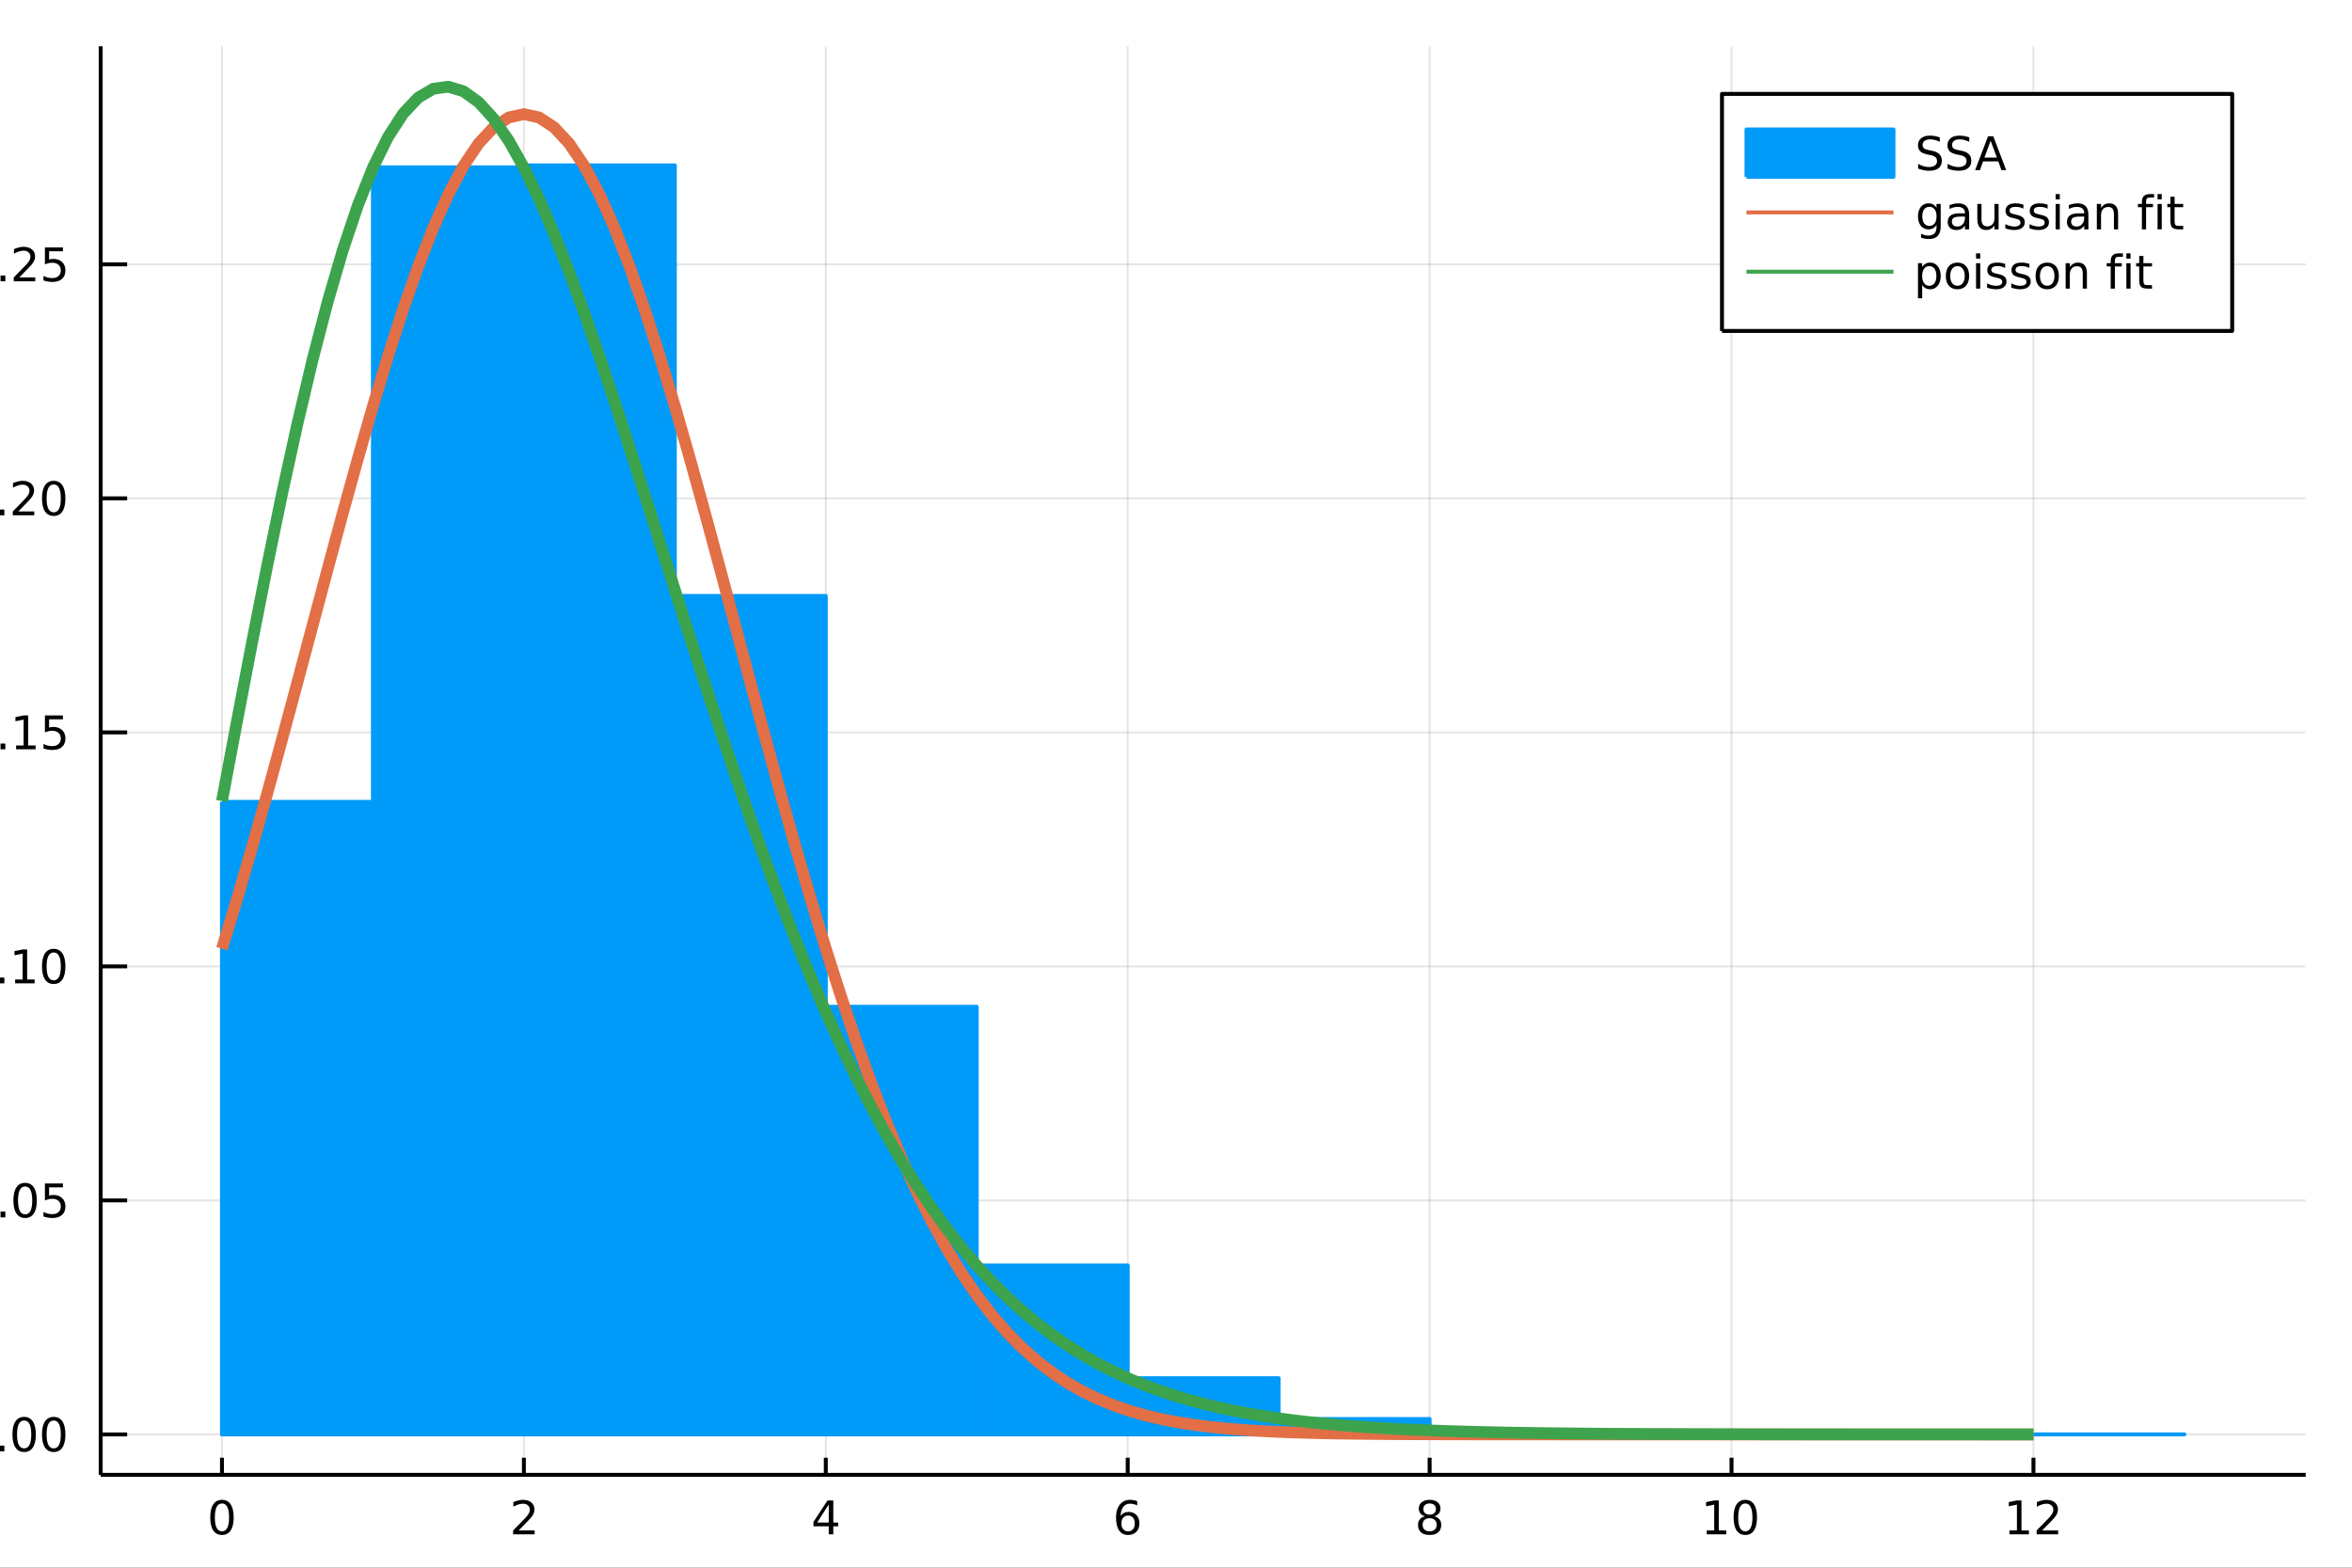 <?xml version="1.0" encoding="utf-8"?>
<svg xmlns="http://www.w3.org/2000/svg" xmlns:xlink="http://www.w3.org/1999/xlink" width="600" height="400" viewBox="0 0 2400 1600">
<rect x="0" y="0" width="2400" height="1600" fill="#333333" stroke="none"/>
<defs>
  <clipPath id="clip800">
    <rect x="0" y="0" width="2400" height="1600"/>
  </clipPath>
</defs>
<path clip-path="url(#clip800)" d="
M0 1600 L2400 1600 L2400 0 L0 0  Z
  " fill="#ffffff" fill-rule="evenodd" fill-opacity="1"/>
<defs>
  <clipPath id="clip801">
    <rect x="480" y="0" width="1681" height="1600"/>
  </clipPath>
</defs>
<path clip-path="url(#clip800)" d="
M102.74 1505.26 L2352.76 1505.26 L2352.76 47.244 L102.74 47.244  Z
  " fill="#ffffff" fill-rule="evenodd" fill-opacity="1"/>
<defs>
  <clipPath id="clip802">
    <rect x="102" y="47" width="2251" height="1459"/>
  </clipPath>
</defs>
<polyline clip-path="url(#clip802)" style="stroke:#000000; stroke-linecap:butt; stroke-linejoin:round; stroke-width:2; stroke-opacity:0.1; fill:none" points="
  226.495,1505.26 226.495,47.244 
  "/>
<polyline clip-path="url(#clip802)" style="stroke:#000000; stroke-linecap:butt; stroke-linejoin:round; stroke-width:2; stroke-opacity:0.1; fill:none" points="
  534.573,1505.26 534.573,47.244 
  "/>
<polyline clip-path="url(#clip802)" style="stroke:#000000; stroke-linecap:butt; stroke-linejoin:round; stroke-width:2; stroke-opacity:0.1; fill:none" points="
  842.651,1505.26 842.651,47.244 
  "/>
<polyline clip-path="url(#clip802)" style="stroke:#000000; stroke-linecap:butt; stroke-linejoin:round; stroke-width:2; stroke-opacity:0.1; fill:none" points="
  1150.73,1505.26 1150.73,47.244 
  "/>
<polyline clip-path="url(#clip802)" style="stroke:#000000; stroke-linecap:butt; stroke-linejoin:round; stroke-width:2; stroke-opacity:0.1; fill:none" points="
  1458.81,1505.26 1458.81,47.244 
  "/>
<polyline clip-path="url(#clip802)" style="stroke:#000000; stroke-linecap:butt; stroke-linejoin:round; stroke-width:2; stroke-opacity:0.1; fill:none" points="
  1766.88,1505.26 1766.88,47.244 
  "/>
<polyline clip-path="url(#clip802)" style="stroke:#000000; stroke-linecap:butt; stroke-linejoin:round; stroke-width:2; stroke-opacity:0.1; fill:none" points="
  2074.96,1505.26 2074.96,47.244 
  "/>
<polyline clip-path="url(#clip800)" style="stroke:#000000; stroke-linecap:butt; stroke-linejoin:round; stroke-width:4; stroke-opacity:1; fill:none" points="
  102.74,1505.26 2352.76,1505.26 
  "/>
<polyline clip-path="url(#clip800)" style="stroke:#000000; stroke-linecap:butt; stroke-linejoin:round; stroke-width:4; stroke-opacity:1; fill:none" points="
  226.495,1505.26 226.495,1487.76 
  "/>
<polyline clip-path="url(#clip800)" style="stroke:#000000; stroke-linecap:butt; stroke-linejoin:round; stroke-width:4; stroke-opacity:1; fill:none" points="
  534.573,1505.26 534.573,1487.76 
  "/>
<polyline clip-path="url(#clip800)" style="stroke:#000000; stroke-linecap:butt; stroke-linejoin:round; stroke-width:4; stroke-opacity:1; fill:none" points="
  842.651,1505.26 842.651,1487.76 
  "/>
<polyline clip-path="url(#clip800)" style="stroke:#000000; stroke-linecap:butt; stroke-linejoin:round; stroke-width:4; stroke-opacity:1; fill:none" points="
  1150.73,1505.26 1150.73,1487.76 
  "/>
<polyline clip-path="url(#clip800)" style="stroke:#000000; stroke-linecap:butt; stroke-linejoin:round; stroke-width:4; stroke-opacity:1; fill:none" points="
  1458.81,1505.26 1458.81,1487.76 
  "/>
<polyline clip-path="url(#clip800)" style="stroke:#000000; stroke-linecap:butt; stroke-linejoin:round; stroke-width:4; stroke-opacity:1; fill:none" points="
  1766.88,1505.26 1766.88,1487.76 
  "/>
<polyline clip-path="url(#clip800)" style="stroke:#000000; stroke-linecap:butt; stroke-linejoin:round; stroke-width:4; stroke-opacity:1; fill:none" points="
  2074.96,1505.26 2074.96,1487.76 
  "/>
<path clip-path="url(#clip800)" d="M226.495 1534.45 Q222.884 1534.45 221.055 1538.02 Q219.25 1541.56 219.25 1548.69 Q219.25 1555.79 221.055 1559.36 Q222.884 1562.9 226.495 1562.9 Q230.129 1562.9 231.935 1559.36 Q233.764 1555.79 233.764 1548.69 Q233.764 1541.56 231.935 1538.02 Q230.129 1534.45 226.495 1534.45 M226.495 1530.75 Q232.305 1530.75 235.361 1535.35 Q238.439 1539.94 238.439 1548.69 Q238.439 1557.41 235.361 1562.02 Q232.305 1566.6 226.495 1566.6 Q220.685 1566.6 217.606 1562.02 Q214.551 1557.41 214.551 1548.69 Q214.551 1539.94 217.606 1535.35 Q220.685 1530.75 226.495 1530.75 Z" fill="#000000" fill-rule="evenodd" fill-opacity="1" /><path clip-path="url(#clip800)" d="M529.226 1562 L545.545 1562 L545.545 1565.93 L523.601 1565.93 L523.601 1562 Q526.263 1559.24 530.846 1554.61 Q535.453 1549.96 536.633 1548.62 Q538.878 1546.09 539.758 1544.36 Q540.661 1542.6 540.661 1540.91 Q540.661 1538.15 538.716 1536.42 Q536.795 1534.68 533.693 1534.68 Q531.494 1534.68 529.04 1535.45 Q526.61 1536.21 523.832 1537.76 L523.832 1533.04 Q526.656 1531.9 529.11 1531.33 Q531.564 1530.75 533.601 1530.75 Q538.971 1530.75 542.165 1533.43 Q545.36 1536.12 545.36 1540.61 Q545.36 1542.74 544.55 1544.66 Q543.763 1546.56 541.656 1549.15 Q541.077 1549.82 537.976 1553.04 Q534.874 1556.23 529.226 1562 Z" fill="#000000" fill-rule="evenodd" fill-opacity="1" /><path clip-path="url(#clip800)" d="M845.66 1535.45 L833.854 1553.89 L845.66 1553.89 L845.66 1535.45 M844.433 1531.37 L850.313 1531.37 L850.313 1553.89 L855.243 1553.89 L855.243 1557.78 L850.313 1557.78 L850.313 1565.93 L845.66 1565.93 L845.66 1557.78 L830.058 1557.78 L830.058 1553.27 L844.433 1531.37 Z" fill="#000000" fill-rule="evenodd" fill-opacity="1" /><path clip-path="url(#clip800)" d="M1151.13 1546.79 Q1147.99 1546.79 1146.13 1548.94 Q1144.3 1551.09 1144.3 1554.84 Q1144.3 1558.57 1146.13 1560.75 Q1147.99 1562.9 1151.13 1562.9 Q1154.28 1562.9 1156.11 1560.75 Q1157.96 1558.57 1157.96 1554.84 Q1157.96 1551.09 1156.11 1548.94 Q1154.28 1546.79 1151.13 1546.79 M1160.42 1532.14 L1160.42 1536.39 Q1158.66 1535.56 1156.85 1535.12 Q1155.07 1534.68 1153.31 1534.68 Q1148.68 1534.68 1146.23 1537.81 Q1143.8 1540.93 1143.45 1547.25 Q1144.81 1545.24 1146.87 1544.17 Q1148.93 1543.08 1151.41 1543.08 Q1156.62 1543.08 1159.63 1546.26 Q1162.66 1549.4 1162.66 1554.84 Q1162.66 1560.17 1159.51 1563.39 Q1156.37 1566.6 1151.13 1566.6 Q1145.14 1566.6 1141.97 1562.02 Q1138.8 1557.41 1138.8 1548.69 Q1138.8 1540.49 1142.68 1535.63 Q1146.57 1530.75 1153.12 1530.75 Q1154.88 1530.75 1156.67 1531.09 Q1158.47 1531.44 1160.42 1532.14 Z" fill="#000000" fill-rule="evenodd" fill-opacity="1" /><path clip-path="url(#clip800)" d="M1458.81 1549.52 Q1455.47 1549.52 1453.55 1551.3 Q1451.65 1553.08 1451.65 1556.21 Q1451.65 1559.33 1453.55 1561.12 Q1455.47 1562.9 1458.81 1562.9 Q1462.14 1562.9 1464.06 1561.12 Q1465.98 1559.31 1465.98 1556.21 Q1465.98 1553.08 1464.06 1551.3 Q1462.16 1549.52 1458.81 1549.52 M1454.13 1547.53 Q1451.12 1546.79 1449.43 1544.73 Q1447.76 1542.67 1447.76 1539.71 Q1447.76 1535.56 1450.7 1533.15 Q1453.67 1530.75 1458.81 1530.75 Q1463.97 1530.75 1466.91 1533.15 Q1469.85 1535.56 1469.85 1539.71 Q1469.85 1542.67 1468.16 1544.73 Q1466.49 1546.79 1463.51 1547.53 Q1466.89 1548.32 1468.76 1550.61 Q1470.66 1552.9 1470.66 1556.21 Q1470.66 1561.23 1467.58 1563.92 Q1464.52 1566.6 1458.81 1566.6 Q1453.09 1566.6 1450.01 1563.92 Q1446.95 1561.23 1446.95 1556.21 Q1446.95 1552.9 1448.85 1550.61 Q1450.75 1548.32 1454.13 1547.53 M1452.42 1540.14 Q1452.42 1542.83 1454.08 1544.33 Q1455.77 1545.84 1458.81 1545.84 Q1461.82 1545.84 1463.51 1544.33 Q1465.22 1542.83 1465.22 1540.14 Q1465.22 1537.46 1463.51 1535.96 Q1461.82 1534.45 1458.81 1534.45 Q1455.77 1534.45 1454.08 1535.96 Q1452.42 1537.46 1452.42 1540.14 Z" fill="#000000" fill-rule="evenodd" fill-opacity="1" /><path clip-path="url(#clip800)" d="M1741.57 1562 L1749.21 1562 L1749.21 1535.63 L1740.9 1537.3 L1740.9 1533.04 L1749.16 1531.37 L1753.84 1531.37 L1753.84 1562 L1761.48 1562 L1761.48 1565.93 L1741.57 1565.93 L1741.57 1562 Z" fill="#000000" fill-rule="evenodd" fill-opacity="1" /><path clip-path="url(#clip800)" d="M1780.92 1534.45 Q1777.31 1534.45 1775.48 1538.02 Q1773.68 1541.56 1773.68 1548.69 Q1773.68 1555.79 1775.48 1559.36 Q1777.31 1562.9 1780.92 1562.9 Q1784.56 1562.9 1786.36 1559.36 Q1788.19 1555.79 1788.19 1548.69 Q1788.19 1541.56 1786.36 1538.02 Q1784.56 1534.45 1780.92 1534.45 M1780.92 1530.75 Q1786.73 1530.75 1789.79 1535.35 Q1792.87 1539.94 1792.87 1548.69 Q1792.87 1557.41 1789.79 1562.02 Q1786.73 1566.6 1780.92 1566.6 Q1775.11 1566.6 1772.03 1562.02 Q1768.98 1557.41 1768.98 1548.69 Q1768.98 1539.94 1772.03 1535.35 Q1775.11 1530.75 1780.92 1530.75 Z" fill="#000000" fill-rule="evenodd" fill-opacity="1" /><path clip-path="url(#clip800)" d="M2050.45 1562 L2058.09 1562 L2058.09 1535.63 L2049.78 1537.3 L2049.78 1533.04 L2058.04 1531.37 L2062.72 1531.37 L2062.72 1562 L2070.36 1562 L2070.36 1565.93 L2050.45 1565.93 L2050.45 1562 Z" fill="#000000" fill-rule="evenodd" fill-opacity="1" /><path clip-path="url(#clip800)" d="M2083.83 1562 L2100.15 1562 L2100.15 1565.93 L2078.2 1565.93 L2078.2 1562 Q2080.86 1559.24 2085.45 1554.61 Q2090.05 1549.96 2091.24 1548.62 Q2093.48 1546.09 2094.36 1544.36 Q2095.26 1542.6 2095.26 1540.91 Q2095.26 1538.15 2093.32 1536.42 Q2091.4 1534.68 2088.3 1534.68 Q2086.1 1534.68 2083.64 1535.45 Q2081.21 1536.21 2078.43 1537.76 L2078.43 1533.04 Q2081.26 1531.9 2083.71 1531.33 Q2086.17 1530.75 2088.2 1530.75 Q2093.57 1530.75 2096.77 1533.43 Q2099.96 1536.12 2099.96 1540.61 Q2099.96 1542.74 2099.15 1544.66 Q2098.36 1546.56 2096.26 1549.15 Q2095.68 1549.82 2092.58 1553.04 Q2089.48 1556.23 2083.83 1562 Z" fill="#000000" fill-rule="evenodd" fill-opacity="1" /><path clip-path="url(#clip800)" d="M1217.69 1644.78 L1217.69 1663.68 L1211.8 1663.68 L1211.8 1614.48 L1217.69 1614.48 L1217.69 1619.89 Q1219.54 1616.7 1222.34 1615.18 Q1225.17 1613.62 1229.08 1613.62 Q1235.58 1613.62 1239.62 1618.77 Q1243.69 1623.93 1243.69 1632.33 Q1243.69 1640.73 1239.62 1645.89 Q1235.58 1651.05 1229.08 1651.05 Q1225.17 1651.05 1222.34 1649.52 Q1219.54 1647.96 1217.69 1644.78 M1237.61 1632.33 Q1237.61 1625.87 1234.94 1622.21 Q1232.3 1618.52 1227.65 1618.52 Q1223.01 1618.52 1220.33 1622.21 Q1217.69 1625.87 1217.69 1632.33 Q1217.69 1638.79 1220.33 1642.48 Q1223.01 1646.15 1227.65 1646.15 Q1232.3 1646.15 1234.94 1642.48 Q1237.61 1638.79 1237.61 1632.33 Z" fill="#000000" fill-rule="evenodd" fill-opacity="1" /><polyline clip-path="url(#clip802)" style="stroke:#000000; stroke-linecap:butt; stroke-linejoin:round; stroke-width:2; stroke-opacity:0.1; fill:none" points="
  102.74,1464 2352.76,1464 
  "/>
<polyline clip-path="url(#clip802)" style="stroke:#000000; stroke-linecap:butt; stroke-linejoin:round; stroke-width:2; stroke-opacity:0.1; fill:none" points="
  102.74,1225.16 2352.76,1225.16 
  "/>
<polyline clip-path="url(#clip802)" style="stroke:#000000; stroke-linecap:butt; stroke-linejoin:round; stroke-width:2; stroke-opacity:0.1; fill:none" points="
  102.74,986.316 2352.76,986.316 
  "/>
<polyline clip-path="url(#clip802)" style="stroke:#000000; stroke-linecap:butt; stroke-linejoin:round; stroke-width:2; stroke-opacity:0.1; fill:none" points="
  102.74,747.476 2352.76,747.476 
  "/>
<polyline clip-path="url(#clip802)" style="stroke:#000000; stroke-linecap:butt; stroke-linejoin:round; stroke-width:2; stroke-opacity:0.1; fill:none" points="
  102.74,508.636 2352.76,508.636 
  "/>
<polyline clip-path="url(#clip802)" style="stroke:#000000; stroke-linecap:butt; stroke-linejoin:round; stroke-width:2; stroke-opacity:0.1; fill:none" points="
  102.74,269.797 2352.76,269.797 
  "/>
<polyline clip-path="url(#clip800)" style="stroke:#000000; stroke-linecap:butt; stroke-linejoin:round; stroke-width:4; stroke-opacity:1; fill:none" points="
  102.74,1505.26 102.74,47.244 
  "/>
<polyline clip-path="url(#clip800)" style="stroke:#000000; stroke-linecap:butt; stroke-linejoin:round; stroke-width:4; stroke-opacity:1; fill:none" points="
  102.74,1464 129.74,1464 
  "/>
<polyline clip-path="url(#clip800)" style="stroke:#000000; stroke-linecap:butt; stroke-linejoin:round; stroke-width:4; stroke-opacity:1; fill:none" points="
  102.74,1225.16 129.74,1225.16 
  "/>
<polyline clip-path="url(#clip800)" style="stroke:#000000; stroke-linecap:butt; stroke-linejoin:round; stroke-width:4; stroke-opacity:1; fill:none" points="
  102.74,986.316 129.74,986.316 
  "/>
<polyline clip-path="url(#clip800)" style="stroke:#000000; stroke-linecap:butt; stroke-linejoin:round; stroke-width:4; stroke-opacity:1; fill:none" points="
  102.74,747.476 129.74,747.476 
  "/>
<polyline clip-path="url(#clip800)" style="stroke:#000000; stroke-linecap:butt; stroke-linejoin:round; stroke-width:4; stroke-opacity:1; fill:none" points="
  102.74,508.636 129.74,508.636 
  "/>
<polyline clip-path="url(#clip800)" style="stroke:#000000; stroke-linecap:butt; stroke-linejoin:round; stroke-width:4; stroke-opacity:1; fill:none" points="
  102.74,269.797 129.74,269.797 
  "/>
<path clip-path="url(#clip800)" d="M-20.597 1449.79 Q-24.208 1449.79 -26.037 1453.36 Q-27.843 1456.9 -27.843 1464.03 Q-27.843 1471.14 -26.037 1474.7 Q-24.208 1478.24 -20.597 1478.24 Q-16.963 1478.24 -15.158 1474.7 Q-13.329 1471.14 -13.329 1464.03 Q-13.329 1456.9 -15.158 1453.36 Q-16.963 1449.79 -20.597 1449.79 M-20.597 1446.09 Q-14.787 1446.09 -11.732 1450.7 Q-8.653 1455.28 -8.653 1464.03 Q-8.653 1472.76 -11.732 1477.36 Q-14.787 1481.95 -20.597 1481.95 Q-26.407 1481.95 -29.486 1477.36 Q-32.542 1472.76 -32.542 1464.03 Q-32.542 1455.28 -29.486 1450.7 Q-26.407 1446.09 -20.597 1446.09 Z" fill="#000000" fill-rule="evenodd" fill-opacity="1" /><path clip-path="url(#clip800)" d="M-0.435 1475.4 L4.449 1475.4 L4.449 1481.28 L-0.435 1481.28 L-0.435 1475.4 Z" fill="#000000" fill-rule="evenodd" fill-opacity="1" /><path clip-path="url(#clip800)" d="M24.634 1449.79 Q21.023 1449.79 19.194 1453.36 Q17.389 1456.9 17.389 1464.03 Q17.389 1471.14 19.194 1474.7 Q21.023 1478.24 24.634 1478.24 Q28.268 1478.24 30.074 1474.7 Q31.902 1471.14 31.902 1464.03 Q31.902 1456.9 30.074 1453.36 Q28.268 1449.79 24.634 1449.79 M24.634 1446.09 Q30.444 1446.09 33.5 1450.7 Q36.578 1455.28 36.578 1464.03 Q36.578 1472.76 33.5 1477.36 Q30.444 1481.95 24.634 1481.95 Q18.824 1481.95 15.745 1477.36 Q12.69 1472.76 12.69 1464.03 Q12.69 1455.28 15.745 1450.7 Q18.824 1446.09 24.634 1446.09 Z" fill="#000000" fill-rule="evenodd" fill-opacity="1" /><path clip-path="url(#clip800)" d="M54.796 1449.79 Q51.185 1449.79 49.356 1453.36 Q47.55 1456.9 47.55 1464.03 Q47.55 1471.14 49.356 1474.7 Q51.185 1478.24 54.796 1478.24 Q58.43 1478.24 60.236 1474.7 Q62.064 1471.14 62.064 1464.03 Q62.064 1456.9 60.236 1453.36 Q58.43 1449.79 54.796 1449.79 M54.796 1446.09 Q60.606 1446.09 63.661 1450.7 Q66.74 1455.28 66.74 1464.03 Q66.74 1472.76 63.661 1477.36 Q60.606 1481.95 54.796 1481.95 Q48.986 1481.95 45.907 1477.36 Q42.851 1472.76 42.851 1464.03 Q42.851 1455.28 45.907 1450.7 Q48.986 1446.09 54.796 1446.09 Z" fill="#000000" fill-rule="evenodd" fill-opacity="1" /><path clip-path="url(#clip800)" d="M-19.602 1210.95 Q-23.213 1210.95 -25.042 1214.52 Q-26.847 1218.06 -26.847 1225.19 Q-26.847 1232.3 -25.042 1235.86 Q-23.213 1239.4 -19.602 1239.4 Q-15.968 1239.4 -14.162 1235.86 Q-12.334 1232.3 -12.334 1225.19 Q-12.334 1218.06 -14.162 1214.52 Q-15.968 1210.95 -19.602 1210.95 M-19.602 1207.25 Q-13.792 1207.25 -10.736 1211.86 Q-7.658 1216.44 -7.658 1225.19 Q-7.658 1233.92 -10.736 1238.52 Q-13.792 1243.11 -19.602 1243.11 Q-25.412 1243.11 -28.491 1238.52 Q-31.546 1233.92 -31.546 1225.19 Q-31.546 1216.44 -28.491 1211.86 Q-25.412 1207.25 -19.602 1207.25 Z" fill="#000000" fill-rule="evenodd" fill-opacity="1" /><path clip-path="url(#clip800)" d="M0.56 1236.56 L5.444 1236.56 L5.444 1242.44 L0.56 1242.44 L0.56 1236.56 Z" fill="#000000" fill-rule="evenodd" fill-opacity="1" /><path clip-path="url(#clip800)" d="M25.629 1210.95 Q22.018 1210.95 20.189 1214.52 Q18.384 1218.06 18.384 1225.19 Q18.384 1232.3 20.189 1235.86 Q22.018 1239.4 25.629 1239.4 Q29.264 1239.4 31.069 1235.86 Q32.898 1232.3 32.898 1225.19 Q32.898 1218.06 31.069 1214.52 Q29.264 1210.95 25.629 1210.95 M25.629 1207.25 Q31.439 1207.25 34.495 1211.86 Q37.574 1216.44 37.574 1225.19 Q37.574 1233.92 34.495 1238.52 Q31.439 1243.11 25.629 1243.11 Q19.819 1243.11 16.74 1238.52 Q13.685 1233.92 13.685 1225.19 Q13.685 1216.44 16.74 1211.86 Q19.819 1207.25 25.629 1207.25 Z" fill="#000000" fill-rule="evenodd" fill-opacity="1" /><path clip-path="url(#clip800)" d="M45.837 1207.88 L64.194 1207.88 L64.194 1211.81 L50.12 1211.81 L50.12 1220.28 Q51.138 1219.94 52.157 1219.77 Q53.175 1219.59 54.194 1219.59 Q59.981 1219.59 63.361 1222.76 Q66.74 1225.93 66.74 1231.35 Q66.74 1236.93 63.268 1240.03 Q59.796 1243.11 53.476 1243.11 Q51.3 1243.11 49.032 1242.74 Q46.787 1242.37 44.379 1241.63 L44.379 1236.93 Q46.462 1238.06 48.685 1238.62 Q50.907 1239.17 53.384 1239.17 Q57.388 1239.17 59.726 1237.07 Q62.064 1234.96 62.064 1231.35 Q62.064 1227.74 59.726 1225.63 Q57.388 1223.52 53.384 1223.52 Q51.509 1223.52 49.634 1223.94 Q47.782 1224.36 45.837 1225.24 L45.837 1207.88 Z" fill="#000000" fill-rule="evenodd" fill-opacity="1" /><path clip-path="url(#clip800)" d="M-20.597 972.115 Q-24.208 972.115 -26.037 975.679 Q-27.843 979.221 -27.843 986.351 Q-27.843 993.457 -26.037 997.022 Q-24.208 1000.56 -20.597 1000.56 Q-16.963 1000.56 -15.158 997.022 Q-13.329 993.457 -13.329 986.351 Q-13.329 979.221 -15.158 975.679 Q-16.963 972.115 -20.597 972.115 M-20.597 968.411 Q-14.787 968.411 -11.732 973.017 Q-8.653 977.601 -8.653 986.351 Q-8.653 995.077 -11.732 999.684 Q-14.787 1004.27 -20.597 1004.27 Q-26.407 1004.27 -29.486 999.684 Q-32.542 995.077 -32.542 986.351 Q-32.542 977.601 -29.486 973.017 Q-26.407 968.411 -20.597 968.411 Z" fill="#000000" fill-rule="evenodd" fill-opacity="1" /><path clip-path="url(#clip800)" d="M-0.435 997.716 L4.449 997.716 L4.449 1003.6 L-0.435 1003.6 L-0.435 997.716 Z" fill="#000000" fill-rule="evenodd" fill-opacity="1" /><path clip-path="url(#clip800)" d="M15.444 999.661 L23.083 999.661 L23.083 973.295 L14.773 974.962 L14.773 970.702 L23.037 969.036 L27.713 969.036 L27.713 999.661 L35.351 999.661 L35.351 1003.6 L15.444 1003.6 L15.444 999.661 Z" fill="#000000" fill-rule="evenodd" fill-opacity="1" /><path clip-path="url(#clip800)" d="M54.796 972.115 Q51.185 972.115 49.356 975.679 Q47.55 979.221 47.55 986.351 Q47.55 993.457 49.356 997.022 Q51.185 1000.56 54.796 1000.56 Q58.43 1000.56 60.236 997.022 Q62.064 993.457 62.064 986.351 Q62.064 979.221 60.236 975.679 Q58.43 972.115 54.796 972.115 M54.796 968.411 Q60.606 968.411 63.661 973.017 Q66.74 977.601 66.74 986.351 Q66.74 995.077 63.661 999.684 Q60.606 1004.27 54.796 1004.27 Q48.986 1004.27 45.907 999.684 Q42.851 995.077 42.851 986.351 Q42.851 977.601 45.907 973.017 Q48.986 968.411 54.796 968.411 Z" fill="#000000" fill-rule="evenodd" fill-opacity="1" /><path clip-path="url(#clip800)" d="M-19.602 733.275 Q-23.213 733.275 -25.042 736.84 Q-26.847 740.381 -26.847 747.511 Q-26.847 754.617 -25.042 758.182 Q-23.213 761.724 -19.602 761.724 Q-15.968 761.724 -14.162 758.182 Q-12.334 754.617 -12.334 747.511 Q-12.334 740.381 -14.162 736.84 Q-15.968 733.275 -19.602 733.275 M-19.602 729.571 Q-13.792 729.571 -10.736 734.178 Q-7.658 738.761 -7.658 747.511 Q-7.658 756.238 -10.736 760.844 Q-13.792 765.427 -19.602 765.427 Q-25.412 765.427 -28.491 760.844 Q-31.546 756.238 -31.546 747.511 Q-31.546 738.761 -28.491 734.178 Q-25.412 729.571 -19.602 729.571 Z" fill="#000000" fill-rule="evenodd" fill-opacity="1" /><path clip-path="url(#clip800)" d="M0.56 758.877 L5.444 758.877 L5.444 764.756 L0.56 764.756 L0.56 758.877 Z" fill="#000000" fill-rule="evenodd" fill-opacity="1" /><path clip-path="url(#clip800)" d="M16.439 760.821 L24.078 760.821 L24.078 734.455 L15.768 736.122 L15.768 731.863 L24.032 730.196 L28.708 730.196 L28.708 760.821 L36.347 760.821 L36.347 764.756 L16.439 764.756 L16.439 760.821 Z" fill="#000000" fill-rule="evenodd" fill-opacity="1" /><path clip-path="url(#clip800)" d="M45.837 730.196 L64.194 730.196 L64.194 734.131 L50.12 734.131 L50.12 742.603 Q51.138 742.256 52.157 742.094 Q53.175 741.909 54.194 741.909 Q59.981 741.909 63.361 745.08 Q66.74 748.252 66.74 753.668 Q66.74 759.247 63.268 762.349 Q59.796 765.427 53.476 765.427 Q51.3 765.427 49.032 765.057 Q46.787 764.687 44.379 763.946 L44.379 759.247 Q46.462 760.381 48.685 760.937 Q50.907 761.492 53.384 761.492 Q57.388 761.492 59.726 759.386 Q62.064 757.279 62.064 753.668 Q62.064 750.057 59.726 747.951 Q57.388 745.844 53.384 745.844 Q51.509 745.844 49.634 746.261 Q47.782 746.678 45.837 747.557 L45.837 730.196 Z" fill="#000000" fill-rule="evenodd" fill-opacity="1" /><path clip-path="url(#clip800)" d="M-20.597 494.435 Q-24.208 494.435 -26.037 498 Q-27.843 501.542 -27.843 508.671 Q-27.843 515.778 -26.037 519.342 Q-24.208 522.884 -20.597 522.884 Q-16.963 522.884 -15.158 519.342 Q-13.329 515.778 -13.329 508.671 Q-13.329 501.542 -15.158 498 Q-16.963 494.435 -20.597 494.435 M-20.597 490.731 Q-14.787 490.731 -11.732 495.338 Q-8.653 499.921 -8.653 508.671 Q-8.653 517.398 -11.732 522.004 Q-14.787 526.588 -20.597 526.588 Q-26.407 526.588 -29.486 522.004 Q-32.542 517.398 -32.542 508.671 Q-32.542 499.921 -29.486 495.338 Q-26.407 490.731 -20.597 490.731 Z" fill="#000000" fill-rule="evenodd" fill-opacity="1" /><path clip-path="url(#clip800)" d="M-0.435 520.037 L4.449 520.037 L4.449 525.916 L-0.435 525.916 L-0.435 520.037 Z" fill="#000000" fill-rule="evenodd" fill-opacity="1" /><path clip-path="url(#clip800)" d="M18.662 521.981 L34.981 521.981 L34.981 525.916 L13.037 525.916 L13.037 521.981 Q15.699 519.227 20.282 514.597 Q24.889 509.944 26.069 508.602 Q28.314 506.079 29.194 504.342 Q30.097 502.583 30.097 500.893 Q30.097 498.139 28.152 496.403 Q26.231 494.667 23.129 494.667 Q20.93 494.667 18.477 495.43 Q16.046 496.194 13.268 497.745 L13.268 493.023 Q16.092 491.889 18.546 491.31 Q21 490.731 23.037 490.731 Q28.407 490.731 31.602 493.417 Q34.796 496.102 34.796 500.592 Q34.796 502.722 33.986 504.643 Q33.199 506.542 31.092 509.134 Q30.514 509.805 27.412 513.023 Q24.31 516.217 18.662 521.981 Z" fill="#000000" fill-rule="evenodd" fill-opacity="1" /><path clip-path="url(#clip800)" d="M54.796 494.435 Q51.185 494.435 49.356 498 Q47.55 501.542 47.55 508.671 Q47.55 515.778 49.356 519.342 Q51.185 522.884 54.796 522.884 Q58.43 522.884 60.236 519.342 Q62.064 515.778 62.064 508.671 Q62.064 501.542 60.236 498 Q58.43 494.435 54.796 494.435 M54.796 490.731 Q60.606 490.731 63.661 495.338 Q66.74 499.921 66.74 508.671 Q66.74 517.398 63.661 522.004 Q60.606 526.588 54.796 526.588 Q48.986 526.588 45.907 522.004 Q42.851 517.398 42.851 508.671 Q42.851 499.921 45.907 495.338 Q48.986 490.731 54.796 490.731 Z" fill="#000000" fill-rule="evenodd" fill-opacity="1" /><path clip-path="url(#clip800)" d="M-19.602 255.595 Q-23.213 255.595 -25.042 259.16 Q-26.847 262.702 -26.847 269.831 Q-26.847 276.938 -25.042 280.503 Q-23.213 284.044 -19.602 284.044 Q-15.968 284.044 -14.162 280.503 Q-12.334 276.938 -12.334 269.831 Q-12.334 262.702 -14.162 259.16 Q-15.968 255.595 -19.602 255.595 M-19.602 251.892 Q-13.792 251.892 -10.736 256.498 Q-7.658 261.081 -7.658 269.831 Q-7.658 278.558 -10.736 283.165 Q-13.792 287.748 -19.602 287.748 Q-25.412 287.748 -28.491 283.165 Q-31.546 278.558 -31.546 269.831 Q-31.546 261.081 -28.491 256.498 Q-25.412 251.892 -19.602 251.892 Z" fill="#000000" fill-rule="evenodd" fill-opacity="1" /><path clip-path="url(#clip800)" d="M0.56 281.197 L5.444 281.197 L5.444 287.077 L0.56 287.077 L0.56 281.197 Z" fill="#000000" fill-rule="evenodd" fill-opacity="1" /><path clip-path="url(#clip800)" d="M19.657 283.142 L35.976 283.142 L35.976 287.077 L14.032 287.077 L14.032 283.142 Q16.694 280.387 21.277 275.757 Q25.884 271.105 27.064 269.762 Q29.31 267.239 30.189 265.503 Q31.092 263.744 31.092 262.054 Q31.092 259.299 29.148 257.563 Q27.227 255.827 24.125 255.827 Q21.926 255.827 19.472 256.591 Q17.041 257.355 14.264 258.906 L14.264 254.183 Q17.088 253.049 19.541 252.47 Q21.995 251.892 24.032 251.892 Q29.402 251.892 32.597 254.577 Q35.791 257.262 35.791 261.753 Q35.791 263.882 34.981 265.804 Q34.194 267.702 32.088 270.294 Q31.509 270.966 28.407 274.183 Q25.305 277.378 19.657 283.142 Z" fill="#000000" fill-rule="evenodd" fill-opacity="1" /><path clip-path="url(#clip800)" d="M45.837 252.517 L64.194 252.517 L64.194 256.452 L50.12 256.452 L50.12 264.924 Q51.138 264.577 52.157 264.415 Q53.175 264.23 54.194 264.23 Q59.981 264.23 63.361 267.401 Q66.74 270.572 66.74 275.989 Q66.74 281.567 63.268 284.669 Q59.796 287.748 53.476 287.748 Q51.3 287.748 49.032 287.378 Q46.787 287.007 44.379 286.267 L44.379 281.567 Q46.462 282.702 48.685 283.257 Q50.907 283.813 53.384 283.813 Q57.388 283.813 59.726 281.706 Q62.064 279.6 62.064 275.989 Q62.064 272.378 59.726 270.271 Q57.388 268.165 53.384 268.165 Q51.509 268.165 49.634 268.581 Q47.782 268.998 45.837 269.878 L45.837 252.517 Z" fill="#000000" fill-rule="evenodd" fill-opacity="1" /><path clip-path="url(#clip800)" d="M-132.323 814.749 L-127.453 814.749 L-127.453 820.35 Q-127.453 823.501 -126.18 824.743 Q-124.907 825.952 -121.597 825.952 L-118.446 825.952 L-118.446 816.308 L-113.894 816.308 L-113.894 825.952 L-82.798 825.952 L-82.798 831.841 L-113.894 831.841 L-113.894 837.442 L-118.446 837.442 L-118.446 831.841 L-120.928 831.841 Q-126.88 831.841 -129.586 829.071 Q-132.323 826.302 -132.323 820.287 L-132.323 814.749 Z" fill="#000000" fill-rule="evenodd" fill-opacity="1" /><path clip-path="url(#clip800)" d="M-112.971 789.19 Q-113.544 790.177 -113.799 791.355 Q-114.085 792.5 -114.085 793.901 Q-114.085 798.866 -110.839 801.54 Q-107.624 804.182 -101.577 804.182 L-82.798 804.182 L-82.798 810.07 L-118.446 810.07 L-118.446 804.182 L-112.908 804.182 Q-116.154 802.335 -117.714 799.375 Q-119.305 796.415 -119.305 792.182 Q-119.305 791.577 -119.21 790.845 Q-119.146 790.113 -118.987 789.222 L-112.971 789.19 Z" fill="#000000" fill-rule="evenodd" fill-opacity="1" /><path clip-path="url(#clip800)" d="M-102.086 753.988 L-99.221 753.988 L-99.221 780.915 Q-93.174 780.533 -89.991 777.286 Q-86.84 774.008 -86.84 768.183 Q-86.84 764.81 -87.668 761.659 Q-88.495 758.476 -90.15 755.357 L-84.612 755.357 Q-83.275 758.508 -82.575 761.818 Q-81.875 765.128 -81.875 768.534 Q-81.875 777.064 -86.84 782.061 Q-91.805 787.026 -100.272 787.026 Q-109.024 787.026 -114.149 782.315 Q-119.305 777.573 -119.305 769.552 Q-119.305 762.359 -114.658 758.189 Q-110.043 753.988 -102.086 753.988 M-103.805 759.844 Q-108.611 759.908 -111.475 762.55 Q-114.34 765.16 -114.34 769.488 Q-114.34 774.39 -111.571 777.35 Q-108.802 780.278 -103.773 780.724 L-103.805 759.844 Z" fill="#000000" fill-rule="evenodd" fill-opacity="1" /><path clip-path="url(#clip800)" d="M-100.59 740.875 Q-94.129 740.875 -90.437 738.233 Q-86.776 735.559 -86.776 730.912 Q-86.776 726.265 -90.437 723.592 Q-94.129 720.918 -100.59 720.918 Q-107.051 720.918 -110.711 723.592 Q-114.403 726.265 -114.403 730.912 Q-114.403 735.559 -110.711 738.233 Q-107.051 740.875 -100.59 740.875 M-88.145 720.918 Q-84.962 722.764 -83.403 725.597 Q-81.875 728.398 -81.875 732.345 Q-81.875 738.806 -87.031 742.88 Q-92.187 746.922 -100.59 746.922 Q-108.993 746.922 -114.149 742.88 Q-119.305 738.806 -119.305 732.345 Q-119.305 728.398 -117.745 725.597 Q-116.218 722.764 -113.035 720.918 L-118.446 720.918 L-118.446 715.062 L-69.239 715.062 L-69.239 720.918 L-88.145 720.918 Z" fill="#000000" fill-rule="evenodd" fill-opacity="1" /><path clip-path="url(#clip802)" d="
M226.495 818.38 L226.495 1464 L380.534 1464 L380.534 818.38 L226.495 818.38 L226.495 818.38  Z
  " fill="#009af9" fill-rule="evenodd" fill-opacity="1"/>
<polyline clip-path="url(#clip802)" style="stroke:#009af9; stroke-linecap:butt; stroke-linejoin:round; stroke-width:4; stroke-opacity:1; fill:none" points="
  226.495,818.38 226.495,1464 380.534,1464 380.534,818.38 226.495,818.38 
  "/>
<path clip-path="url(#clip802)" d="
M380.534 170.757 L380.534 1464 L534.573 1464 L534.573 170.757 L380.534 170.757 L380.534 170.757  Z
  " fill="#009af9" fill-rule="evenodd" fill-opacity="1"/>
<polyline clip-path="url(#clip802)" style="stroke:#009af9; stroke-linecap:butt; stroke-linejoin:round; stroke-width:4; stroke-opacity:1; fill:none" points="
  380.534,170.757 380.534,1464 534.573,1464 534.573,170.757 380.534,170.757 
  "/>
<path clip-path="url(#clip802)" d="
M534.573 168.797 L534.573 1464 L688.612 1464 L688.612 168.797 L534.573 168.797 L534.573 168.797  Z
  " fill="#009af9" fill-rule="evenodd" fill-opacity="1"/>
<polyline clip-path="url(#clip802)" style="stroke:#009af9; stroke-linecap:butt; stroke-linejoin:round; stroke-width:4; stroke-opacity:1; fill:none" points="
  534.573,168.797 534.573,1464 688.612,1464 688.612,168.797 534.573,168.797 
  "/>
<path clip-path="url(#clip802)" d="
M688.612 608.18 L688.612 1464 L842.651 1464 L842.651 608.18 L688.612 608.18 L688.612 608.18  Z
  " fill="#009af9" fill-rule="evenodd" fill-opacity="1"/>
<polyline clip-path="url(#clip802)" style="stroke:#009af9; stroke-linecap:butt; stroke-linejoin:round; stroke-width:4; stroke-opacity:1; fill:none" points="
  688.612,608.18 688.612,1464 842.651,1464 842.651,608.18 688.612,608.18 
  "/>
<path clip-path="url(#clip802)" d="
M842.651 1027.53 L842.651 1464 L996.69 1464 L996.69 1027.53 L842.651 1027.53 L842.651 1027.53  Z
  " fill="#009af9" fill-rule="evenodd" fill-opacity="1"/>
<polyline clip-path="url(#clip802)" style="stroke:#009af9; stroke-linecap:butt; stroke-linejoin:round; stroke-width:4; stroke-opacity:1; fill:none" points="
  842.651,1027.53 842.651,1464 996.69,1464 996.69,1027.53 842.651,1027.53 
  "/>
<path clip-path="url(#clip802)" d="
M996.69 1291.57 L996.69 1464 L1150.73 1464 L1150.73 1291.57 L996.69 1291.57 L996.69 1291.57  Z
  " fill="#009af9" fill-rule="evenodd" fill-opacity="1"/>
<polyline clip-path="url(#clip802)" style="stroke:#009af9; stroke-linecap:butt; stroke-linejoin:round; stroke-width:4; stroke-opacity:1; fill:none" points="
  996.69,1291.57 996.69,1464 1150.73,1464 1150.73,1291.57 996.69,1291.57 
  "/>
<path clip-path="url(#clip802)" d="
M1150.73 1406.62 L1150.73 1464 L1304.77 1464 L1304.77 1406.62 L1150.73 1406.62 L1150.73 1406.62  Z
  " fill="#009af9" fill-rule="evenodd" fill-opacity="1"/>
<polyline clip-path="url(#clip802)" style="stroke:#009af9; stroke-linecap:butt; stroke-linejoin:round; stroke-width:4; stroke-opacity:1; fill:none" points="
  1150.73,1406.62 1150.73,1464 1304.77,1464 1304.77,1406.62 1150.73,1406.62 
  "/>
<path clip-path="url(#clip802)" d="
M1304.77 1448.26 L1304.77 1464 L1458.81 1464 L1458.81 1448.26 L1304.77 1448.26 L1304.77 1448.26  Z
  " fill="#009af9" fill-rule="evenodd" fill-opacity="1"/>
<polyline clip-path="url(#clip802)" style="stroke:#009af9; stroke-linecap:butt; stroke-linejoin:round; stroke-width:4; stroke-opacity:1; fill:none" points="
  1304.77,1448.26 1304.77,1464 1458.81,1464 1458.81,1448.26 1304.77,1448.26 
  "/>
<path clip-path="url(#clip802)" d="
M1458.81 1460.89 L1458.81 1464 L1612.85 1464 L1612.85 1460.89 L1458.81 1460.89 L1458.81 1460.89  Z
  " fill="#009af9" fill-rule="evenodd" fill-opacity="1"/>
<polyline clip-path="url(#clip802)" style="stroke:#009af9; stroke-linecap:butt; stroke-linejoin:round; stroke-width:4; stroke-opacity:1; fill:none" points="
  1458.81,1460.89 1458.81,1464 1612.85,1464 1612.85,1460.89 1458.81,1460.89 
  "/>
<path clip-path="url(#clip802)" d="
M1612.85 1462.47 L1612.85 1464 L1766.88 1464 L1766.88 1462.47 L1612.85 1462.47 L1612.85 1462.47  Z
  " fill="#009af9" fill-rule="evenodd" fill-opacity="1"/>
<polyline clip-path="url(#clip802)" style="stroke:#009af9; stroke-linecap:butt; stroke-linejoin:round; stroke-width:4; stroke-opacity:1; fill:none" points="
  1612.85,1462.47 1612.85,1464 1766.88,1464 1766.88,1462.47 1612.85,1462.47 
  "/>
<path clip-path="url(#clip802)" d="
M1766.88 1463.76 L1766.88 1464 L1920.92 1464 L1920.92 1463.76 L1766.88 1463.76 L1766.88 1463.76  Z
  " fill="#009af9" fill-rule="evenodd" fill-opacity="1"/>
<polyline clip-path="url(#clip802)" style="stroke:#009af9; stroke-linecap:butt; stroke-linejoin:round; stroke-width:4; stroke-opacity:1; fill:none" points="
  1766.88,1463.76 1766.88,1464 1920.92,1464 1920.92,1463.76 1766.88,1463.76 
  "/>
<path clip-path="url(#clip802)" d="
M1920.92 1464 L1920.92 1464 L2074.96 1464 L2074.96 1464 L1920.92 1464 L1920.92 1464  Z
  " fill="#009af9" fill-rule="evenodd" fill-opacity="1"/>
<polyline clip-path="url(#clip802)" style="stroke:#009af9; stroke-linecap:butt; stroke-linejoin:round; stroke-width:4; stroke-opacity:1; fill:none" points="
  1920.92,1464 1920.92,1464 2074.96,1464 1920.92,1464 
  "/>
<path clip-path="url(#clip802)" d="
M2074.96 1463.95 L2074.96 1464 L2229 1464 L2229 1463.95 L2074.96 1463.95 L2074.96 1463.95  Z
  " fill="#009af9" fill-rule="evenodd" fill-opacity="1"/>
<polyline clip-path="url(#clip802)" style="stroke:#009af9; stroke-linecap:butt; stroke-linejoin:round; stroke-width:4; stroke-opacity:1; fill:none" points="
  2074.96,1463.95 2074.96,1464 2229,1464 2229,1463.95 2074.96,1463.95 
  "/>
<polyline clip-path="url(#clip802)" style="stroke:#e26f46; stroke-linecap:butt; stroke-linejoin:round; stroke-width:12; stroke-opacity:1; fill:none" points="
  226.495,968.274 241.899,917.507 257.303,864.545 272.707,809.73 288.111,753.464 303.514,696.208 318.918,638.476 334.322,580.83 349.726,523.87 365.13,468.229 
  380.534,414.554 395.938,363.503 411.342,315.724 426.746,271.846 442.15,232.465 457.553,198.128 472.957,169.323 488.361,146.467 503.765,129.894 519.169,119.851 
  534.573,116.487 549.977,119.851 565.381,129.894 580.785,146.467 596.188,169.323 611.592,198.128 626.996,232.465 642.4,271.846 657.804,315.724 673.208,363.503 
  688.612,414.554 704.016,468.229 719.42,523.87 734.823,580.83 750.227,638.476 765.631,696.208 781.035,753.464 796.439,809.73 811.843,864.545 827.247,917.507 
  842.651,968.274 858.055,1016.57 873.459,1062.17 888.862,1104.93 904.266,1144.73 919.67,1181.54 935.074,1215.35 950.478,1246.21 965.882,1274.19 981.286,1299.4 
  996.69,1321.97 1012.09,1342.06 1027.5,1359.83 1042.9,1375.45 1058.31,1389.11 1073.71,1400.97 1089.11,1411.22 1104.52,1420.03 1119.92,1427.54 1135.32,1433.93 
  1150.73,1439.31 1166.13,1443.84 1181.54,1447.62 1196.94,1450.75 1212.34,1453.34 1227.75,1455.47 1243.15,1457.2 1258.56,1458.61 1273.96,1459.75 1289.36,1460.66 
  1304.77,1461.39 1320.17,1461.97 1335.58,1462.43 1350.98,1462.79 1366.38,1463.08 1381.79,1463.3 1397.19,1463.46 1412.59,1463.6 1428,1463.7 1443.4,1463.77 
  1458.81,1463.83 1474.21,1463.87 1489.61,1463.9 1505.02,1463.93 1520.42,1463.95 1535.83,1463.96 1551.23,1463.97 1566.63,1463.98 1582.04,1463.98 1597.44,1463.99 
  1612.85,1463.99 1628.25,1463.99 1643.65,1463.99 1659.06,1463.99 1674.46,1463.99 1689.86,1463.99 1705.27,1463.99 1720.67,1463.99 1736.08,1463.99 1751.48,1464 
  1766.88,1464 1782.29,1464 1797.69,1464 1813.1,1464 1828.5,1464 1843.9,1464 1859.31,1464 1874.71,1464 1890.12,1464 1905.52,1464 
  1920.92,1464 1936.33,1464 1951.73,1464 1967.13,1464 1982.54,1464 1997.94,1464 2013.35,1464 2028.75,1464 2044.15,1464 2059.56,1464 
  2074.96,1464 
  "/>
<polyline clip-path="url(#clip802)" style="stroke:#3da44d; stroke-linecap:butt; stroke-linejoin:round; stroke-width:12; stroke-opacity:1; fill:none" points="
  226.495,817.526 241.899,735.696 257.303,655.214 272.707,577.174 288.111,502.589 303.514,432.38 318.918,367.357 334.322,308.21 349.726,255.506 365.13,209.684 
  380.534,171.058 395.938,139.815 411.342,116.027 426.746,99.654 442.15,90.558 457.553,88.509 472.957,93.197 488.361,104.247 503.765,121.229 519.169,143.668 
  534.573,171.058 549.977,202.871 565.381,238.569 580.785,277.612 596.188,319.464 611.592,363.606 626.996,409.535 642.4,456.775 657.804,504.877 673.208,553.425 
  688.612,602.037 704.016,650.367 719.42,698.104 734.823,744.975 750.227,790.742 765.631,835.201 781.035,878.184 796.439,919.552 811.843,959.196 827.247,997.036 
  842.651,1033.02 858.055,1067.1 873.459,1099.29 888.862,1129.57 904.266,1157.97 919.67,1184.53 935.074,1209.29 950.478,1232.32 965.882,1253.66 981.286,1273.4 
  996.69,1291.6 1012.09,1308.35 1027.5,1323.72 1042.9,1337.8 1058.31,1350.65 1073.71,1362.37 1089.11,1373.03 1104.52,1382.7 1119.92,1391.47 1135.32,1399.39 
  1150.73,1406.53 1166.13,1412.96 1181.54,1418.75 1196.94,1423.93 1212.34,1428.58 1227.75,1432.73 1243.15,1436.43 1258.56,1439.73 1273.96,1442.66 1289.36,1445.27 
  1304.77,1447.58 1320.17,1449.62 1335.58,1451.43 1350.98,1453.02 1366.38,1454.42 1381.79,1455.66 1397.19,1456.74 1412.59,1457.69 1428,1458.53 1443.4,1459.25 
  1458.81,1459.89 1474.21,1460.45 1489.61,1460.93 1505.02,1461.35 1520.42,1461.72 1535.83,1462.03 1551.23,1462.31 1566.63,1462.55 1582.04,1462.75 1597.44,1462.93 
  1612.85,1463.08 1628.25,1463.22 1643.65,1463.33 1659.06,1463.43 1674.46,1463.51 1689.86,1463.58 1705.27,1463.64 1720.67,1463.7 1736.08,1463.74 1751.48,1463.78 
  1766.88,1463.81 1782.29,1463.84 1797.69,1463.86 1813.1,1463.88 1828.5,1463.9 1843.9,1463.92 1859.31,1463.93 1874.71,1463.94 1890.12,1463.95 1905.52,1463.96 
  1920.92,1463.96 1936.33,1463.97 1951.73,1463.97 1967.13,1463.98 1982.54,1463.98 1997.94,1463.98 2013.35,1463.98 2028.75,1463.99 2044.15,1463.99 2059.56,1463.99 
  2074.96,1463.99 
  "/>
<path clip-path="url(#clip800)" d="
M1757.13 337.765 L2277.76 337.765 L2277.76 95.845 L1757.13 95.845  Z
  " fill="#ffffff" fill-rule="evenodd" fill-opacity="1"/>
<polyline clip-path="url(#clip800)" style="stroke:#000000; stroke-linecap:butt; stroke-linejoin:round; stroke-width:4; stroke-opacity:1; fill:none" points="
  1757.13,337.765 2277.76,337.765 2277.76,95.845 1757.13,95.845 1757.13,337.765 
  "/>
<path clip-path="url(#clip800)" d="
M1782.13 180.517 L1932.13 180.517 L1932.13 132.133 L1782.13 132.133 L1782.13 180.517  Z
  " fill="#009af9" fill-rule="evenodd" fill-opacity="1"/>
<polyline clip-path="url(#clip800)" style="stroke:#009af9; stroke-linecap:butt; stroke-linejoin:round; stroke-width:4; stroke-opacity:1; fill:none" points="
  1782.13,180.517 1932.13,180.517 1932.13,132.133 1782.13,132.133 1782.13,180.517 
  "/>
<path clip-path="url(#clip800)" d="M1979.38 140.179 L1979.38 144.739 Q1976.71 143.466 1974.35 142.841 Q1971.99 142.216 1969.79 142.216 Q1965.97 142.216 1963.89 143.697 Q1961.83 145.179 1961.83 147.91 Q1961.83 150.202 1963.2 151.383 Q1964.59 152.54 1968.43 153.258 L1971.25 153.836 Q1976.48 154.832 1978.96 157.355 Q1981.46 159.855 1981.46 164.068 Q1981.46 169.091 1978.08 171.683 Q1974.72 174.276 1968.22 174.276 Q1965.77 174.276 1962.99 173.72 Q1960.23 173.165 1957.27 172.077 L1957.27 167.262 Q1960.12 168.859 1962.85 169.669 Q1965.58 170.48 1968.22 170.48 Q1972.22 170.48 1974.4 168.906 Q1976.58 167.332 1976.58 164.415 Q1976.58 161.869 1975 160.433 Q1973.45 158.998 1969.89 158.281 L1967.04 157.725 Q1961.81 156.683 1959.47 154.461 Q1957.13 152.239 1957.13 148.281 Q1957.13 143.697 1960.35 141.058 Q1963.59 138.42 1969.26 138.42 Q1971.69 138.42 1974.21 138.859 Q1976.74 139.299 1979.38 140.179 Z" fill="#000000" fill-rule="evenodd" fill-opacity="1" /><path clip-path="url(#clip800)" d="M2009.47 140.179 L2009.47 144.739 Q2006.81 143.466 2004.45 142.841 Q2002.08 142.216 1999.89 142.216 Q1996.07 142.216 1993.98 143.697 Q1991.92 145.179 1991.92 147.91 Q1991.92 150.202 1993.29 151.383 Q1994.68 152.54 1998.52 153.258 L2001.34 153.836 Q2006.58 154.832 2009.05 157.355 Q2011.55 159.855 2011.55 164.068 Q2011.55 169.091 2008.17 171.683 Q2004.82 174.276 1998.31 174.276 Q1995.86 174.276 1993.08 173.72 Q1990.33 173.165 1987.36 172.077 L1987.36 167.262 Q1990.21 168.859 1992.94 169.669 Q1995.67 170.48 1998.31 170.48 Q2002.32 170.48 2004.49 168.906 Q2006.67 167.332 2006.67 164.415 Q2006.67 161.869 2005.09 160.433 Q2003.54 158.998 1999.98 158.281 L1997.13 157.725 Q1991.9 156.683 1989.56 154.461 Q1987.22 152.239 1987.22 148.281 Q1987.22 143.697 1990.44 141.058 Q1993.68 138.42 1999.35 138.42 Q2001.78 138.42 2004.31 138.859 Q2006.83 139.299 2009.47 140.179 Z" fill="#000000" fill-rule="evenodd" fill-opacity="1" /><path clip-path="url(#clip800)" d="M2031.27 143.651 L2024.93 160.85 L2037.64 160.85 L2031.27 143.651 M2028.64 139.045 L2033.94 139.045 L2047.11 173.605 L2042.25 173.605 L2039.1 164.739 L2023.52 164.739 L2020.37 173.605 L2015.44 173.605 L2028.64 139.045 Z" fill="#000000" fill-rule="evenodd" fill-opacity="1" /><polyline clip-path="url(#clip800)" style="stroke:#e26f46; stroke-linecap:butt; stroke-linejoin:round; stroke-width:4; stroke-opacity:1; fill:none" points="
  1782.13,216.805 1932.13,216.805 
  "/>
<path clip-path="url(#clip800)" d="M1976.04 220.821 Q1976.04 216.191 1974.12 213.645 Q1972.22 211.099 1968.77 211.099 Q1965.35 211.099 1963.43 213.645 Q1961.53 216.191 1961.53 220.821 Q1961.53 225.427 1963.43 227.974 Q1965.35 230.52 1968.77 230.52 Q1972.22 230.52 1974.12 227.974 Q1976.04 225.427 1976.04 220.821 M1980.3 230.867 Q1980.3 237.487 1977.36 240.705 Q1974.42 243.946 1968.36 243.946 Q1966.11 243.946 1964.12 243.598 Q1962.13 243.274 1960.26 242.58 L1960.26 238.436 Q1962.13 239.455 1963.96 239.941 Q1965.79 240.427 1967.69 240.427 Q1971.88 240.427 1973.96 238.228 Q1976.04 236.052 1976.04 231.631 L1976.04 229.524 Q1974.72 231.816 1972.66 232.95 Q1970.6 234.085 1967.73 234.085 Q1962.96 234.085 1960.05 230.45 Q1957.13 226.816 1957.13 220.821 Q1957.13 214.802 1960.05 211.168 Q1962.96 207.534 1967.73 207.534 Q1970.6 207.534 1972.66 208.668 Q1974.72 209.802 1976.04 212.094 L1976.04 208.159 L1980.3 208.159 L1980.3 230.867 Z" fill="#000000" fill-rule="evenodd" fill-opacity="1" /><path clip-path="url(#clip800)" d="M2000.86 221.052 Q1995.7 221.052 1993.71 222.233 Q1991.71 223.413 1991.71 226.261 Q1991.71 228.529 1993.2 229.872 Q1994.7 231.191 1997.27 231.191 Q2000.81 231.191 2002.94 228.691 Q2005.09 226.168 2005.09 222.001 L2005.09 221.052 L2000.86 221.052 M2009.35 219.293 L2009.35 234.085 L2005.09 234.085 L2005.09 230.149 Q2003.64 232.511 2001.46 233.645 Q1999.28 234.756 1996.14 234.756 Q1992.15 234.756 1989.79 232.534 Q1987.46 230.288 1987.46 226.538 Q1987.46 222.163 1990.37 219.941 Q1993.31 217.719 1999.12 217.719 L2005.09 217.719 L2005.09 217.302 Q2005.09 214.363 2003.15 212.765 Q2001.23 211.145 1997.73 211.145 Q1995.51 211.145 1993.4 211.677 Q1991.3 212.21 1989.35 213.275 L1989.35 209.339 Q1991.69 208.437 1993.89 207.997 Q1996.09 207.534 1998.17 207.534 Q2003.8 207.534 2006.58 210.45 Q2009.35 213.367 2009.35 219.293 Z" fill="#000000" fill-rule="evenodd" fill-opacity="1" /><path clip-path="url(#clip800)" d="M2017.69 223.853 L2017.69 208.159 L2021.95 208.159 L2021.95 223.691 Q2021.95 227.372 2023.38 229.224 Q2024.82 231.052 2027.69 231.052 Q2031.14 231.052 2033.13 228.853 Q2035.14 226.654 2035.14 222.858 L2035.14 208.159 L2039.4 208.159 L2039.4 234.085 L2035.14 234.085 L2035.14 230.103 Q2033.59 232.464 2031.53 233.622 Q2029.49 234.756 2026.78 234.756 Q2022.32 234.756 2020 231.978 Q2017.69 229.2 2017.69 223.853 M2028.4 207.534 L2028.4 207.534 Z" fill="#000000" fill-rule="evenodd" fill-opacity="1" /><path clip-path="url(#clip800)" d="M2064.7 208.923 L2064.7 212.95 Q2062.89 212.025 2060.95 211.562 Q2059.01 211.099 2056.92 211.099 Q2053.75 211.099 2052.15 212.071 Q2050.58 213.043 2050.58 214.987 Q2050.58 216.469 2051.71 217.325 Q2052.85 218.159 2056.27 218.923 L2057.73 219.247 Q2062.27 220.219 2064.17 222.001 Q2066.09 223.761 2066.09 226.932 Q2066.09 230.543 2063.22 232.649 Q2060.37 234.756 2055.37 234.756 Q2053.29 234.756 2051.02 234.339 Q2048.77 233.946 2046.27 233.136 L2046.27 228.737 Q2048.64 229.964 2050.93 230.589 Q2053.22 231.191 2055.46 231.191 Q2058.47 231.191 2060.09 230.173 Q2061.71 229.131 2061.71 227.256 Q2061.71 225.52 2060.53 224.594 Q2059.38 223.668 2055.42 222.812 L2053.94 222.464 Q2049.98 221.631 2048.22 219.918 Q2046.46 218.182 2046.46 215.173 Q2046.46 211.515 2049.05 209.525 Q2051.64 207.534 2056.41 207.534 Q2058.77 207.534 2060.86 207.881 Q2062.94 208.228 2064.7 208.923 Z" fill="#000000" fill-rule="evenodd" fill-opacity="1" /><path clip-path="url(#clip800)" d="M2089.4 208.923 L2089.4 212.95 Q2087.59 212.025 2085.65 211.562 Q2083.7 211.099 2081.62 211.099 Q2078.45 211.099 2076.85 212.071 Q2075.28 213.043 2075.28 214.987 Q2075.28 216.469 2076.41 217.325 Q2077.55 218.159 2080.97 218.923 L2082.43 219.247 Q2086.97 220.219 2088.87 222.001 Q2090.79 223.761 2090.79 226.932 Q2090.79 230.543 2087.92 232.649 Q2085.07 234.756 2080.07 234.756 Q2077.99 234.756 2075.72 234.339 Q2073.47 233.946 2070.97 233.136 L2070.97 228.737 Q2073.33 229.964 2075.63 230.589 Q2077.92 231.191 2080.16 231.191 Q2083.17 231.191 2084.79 230.173 Q2086.41 229.131 2086.41 227.256 Q2086.41 225.52 2085.23 224.594 Q2084.08 223.668 2080.12 222.812 L2078.64 222.464 Q2074.68 221.631 2072.92 219.918 Q2071.16 218.182 2071.16 215.173 Q2071.16 211.515 2073.75 209.525 Q2076.34 207.534 2081.11 207.534 Q2083.47 207.534 2085.56 207.881 Q2087.64 208.228 2089.4 208.923 Z" fill="#000000" fill-rule="evenodd" fill-opacity="1" /><path clip-path="url(#clip800)" d="M2097.57 208.159 L2101.83 208.159 L2101.83 234.085 L2097.57 234.085 L2097.57 208.159 M2097.57 198.066 L2101.83 198.066 L2101.83 203.46 L2097.57 203.46 L2097.57 198.066 Z" fill="#000000" fill-rule="evenodd" fill-opacity="1" /><path clip-path="url(#clip800)" d="M2122.52 221.052 Q2117.36 221.052 2115.37 222.233 Q2113.38 223.413 2113.38 226.261 Q2113.38 228.529 2114.86 229.872 Q2116.37 231.191 2118.94 231.191 Q2122.48 231.191 2124.61 228.691 Q2126.76 226.168 2126.76 222.001 L2126.76 221.052 L2122.52 221.052 M2131.02 219.293 L2131.02 234.085 L2126.76 234.085 L2126.76 230.149 Q2125.3 232.511 2123.13 233.645 Q2120.95 234.756 2117.8 234.756 Q2113.82 234.756 2111.46 232.534 Q2109.12 230.288 2109.12 226.538 Q2109.12 222.163 2112.04 219.941 Q2114.98 217.719 2120.79 217.719 L2126.76 217.719 L2126.76 217.302 Q2126.76 214.363 2124.82 212.765 Q2122.89 211.145 2119.4 211.145 Q2117.18 211.145 2115.07 211.677 Q2112.96 212.21 2111.02 213.275 L2111.02 209.339 Q2113.36 208.437 2115.56 207.997 Q2117.76 207.534 2119.84 207.534 Q2125.46 207.534 2128.24 210.45 Q2131.02 213.367 2131.02 219.293 Z" fill="#000000" fill-rule="evenodd" fill-opacity="1" /><path clip-path="url(#clip800)" d="M2161.34 218.437 L2161.34 234.085 L2157.08 234.085 L2157.08 218.575 Q2157.08 214.895 2155.65 213.066 Q2154.21 211.238 2151.34 211.238 Q2147.89 211.238 2145.9 213.437 Q2143.91 215.636 2143.91 219.432 L2143.91 234.085 L2139.63 234.085 L2139.63 208.159 L2143.91 208.159 L2143.91 212.187 Q2145.44 209.849 2147.5 208.691 Q2149.58 207.534 2152.29 207.534 Q2156.76 207.534 2159.05 210.312 Q2161.34 213.066 2161.34 218.437 Z" fill="#000000" fill-rule="evenodd" fill-opacity="1" /><path clip-path="url(#clip800)" d="M2198.03 198.066 L2198.03 201.608 L2193.96 201.608 Q2191.67 201.608 2190.76 202.534 Q2189.88 203.46 2189.88 205.867 L2189.88 208.159 L2196.9 208.159 L2196.9 211.469 L2189.88 211.469 L2189.88 234.085 L2185.6 234.085 L2185.6 211.469 L2181.53 211.469 L2181.53 208.159 L2185.6 208.159 L2185.6 206.353 Q2185.6 202.025 2187.62 200.057 Q2189.63 198.066 2194.01 198.066 L2198.03 198.066 Z" fill="#000000" fill-rule="evenodd" fill-opacity="1" /><path clip-path="url(#clip800)" d="M2201.6 208.159 L2205.86 208.159 L2205.86 234.085 L2201.6 234.085 L2201.6 208.159 M2201.6 198.066 L2205.86 198.066 L2205.86 203.46 L2201.6 203.46 L2201.6 198.066 Z" fill="#000000" fill-rule="evenodd" fill-opacity="1" /><path clip-path="url(#clip800)" d="M2218.98 200.798 L2218.98 208.159 L2227.76 208.159 L2227.76 211.469 L2218.98 211.469 L2218.98 225.543 Q2218.98 228.714 2219.84 229.617 Q2220.72 230.52 2223.38 230.52 L2227.76 230.52 L2227.76 234.085 L2223.38 234.085 Q2218.45 234.085 2216.57 232.256 Q2214.7 230.404 2214.7 225.543 L2214.7 211.469 L2211.57 211.469 L2211.57 208.159 L2214.7 208.159 L2214.7 200.798 L2218.98 200.798 Z" fill="#000000" fill-rule="evenodd" fill-opacity="1" /><polyline clip-path="url(#clip800)" style="stroke:#3da44d; stroke-linecap:butt; stroke-linejoin:round; stroke-width:4; stroke-opacity:1; fill:none" points="
  1782.13,277.285 1932.13,277.285 
  "/>
<path clip-path="url(#clip800)" d="M1961.41 290.676 L1961.41 304.426 L1957.13 304.426 L1957.13 268.639 L1961.41 268.639 L1961.41 272.574 Q1962.76 270.259 1964.79 269.148 Q1966.85 268.014 1969.7 268.014 Q1974.42 268.014 1977.36 271.764 Q1980.33 275.514 1980.33 281.625 Q1980.33 287.736 1977.36 291.486 Q1974.42 295.236 1969.7 295.236 Q1966.85 295.236 1964.79 294.125 Q1962.76 292.991 1961.41 290.676 M1975.9 281.625 Q1975.9 276.926 1973.96 274.264 Q1972.04 271.579 1968.66 271.579 Q1965.28 271.579 1963.34 274.264 Q1961.41 276.926 1961.41 281.625 Q1961.41 286.324 1963.34 289.009 Q1965.28 291.671 1968.66 291.671 Q1972.04 291.671 1973.96 289.009 Q1975.9 286.324 1975.9 281.625 Z" fill="#000000" fill-rule="evenodd" fill-opacity="1" /><path clip-path="url(#clip800)" d="M1997.43 271.625 Q1994.01 271.625 1992.02 274.31 Q1990.02 276.972 1990.02 281.625 Q1990.02 286.278 1991.99 288.963 Q1993.98 291.625 1997.43 291.625 Q2000.83 291.625 2002.83 288.94 Q2004.82 286.254 2004.82 281.625 Q2004.82 277.018 2002.83 274.333 Q2000.83 271.625 1997.43 271.625 M1997.43 268.014 Q2002.99 268.014 2006.16 271.625 Q2009.33 275.236 2009.33 281.625 Q2009.33 287.991 2006.16 291.625 Q2002.99 295.236 1997.43 295.236 Q1991.85 295.236 1988.68 291.625 Q1985.53 287.991 1985.53 281.625 Q1985.53 275.236 1988.68 271.625 Q1991.85 268.014 1997.43 268.014 Z" fill="#000000" fill-rule="evenodd" fill-opacity="1" /><path clip-path="url(#clip800)" d="M2016.39 268.639 L2020.65 268.639 L2020.65 294.565 L2016.39 294.565 L2016.39 268.639 M2016.39 258.546 L2020.65 258.546 L2020.65 263.94 L2016.39 263.94 L2016.39 258.546 Z" fill="#000000" fill-rule="evenodd" fill-opacity="1" /><path clip-path="url(#clip800)" d="M2046.09 269.403 L2046.09 273.43 Q2044.28 272.505 2042.34 272.042 Q2040.39 271.579 2038.31 271.579 Q2035.14 271.579 2033.54 272.551 Q2031.97 273.523 2031.97 275.467 Q2031.97 276.949 2033.1 277.805 Q2034.24 278.639 2037.66 279.403 L2039.12 279.727 Q2043.66 280.699 2045.56 282.481 Q2047.48 284.241 2047.48 287.412 Q2047.48 291.023 2044.61 293.129 Q2041.76 295.236 2036.76 295.236 Q2034.68 295.236 2032.41 294.819 Q2030.16 294.426 2027.66 293.616 L2027.66 289.217 Q2030.02 290.444 2032.32 291.069 Q2034.61 291.671 2036.85 291.671 Q2039.86 291.671 2041.48 290.653 Q2043.1 289.611 2043.1 287.736 Q2043.1 286 2041.92 285.074 Q2040.77 284.148 2036.81 283.292 L2035.33 282.944 Q2031.37 282.111 2029.61 280.398 Q2027.85 278.662 2027.85 275.653 Q2027.85 271.995 2030.44 270.005 Q2033.03 268.014 2037.8 268.014 Q2040.16 268.014 2042.25 268.361 Q2044.33 268.708 2046.09 269.403 Z" fill="#000000" fill-rule="evenodd" fill-opacity="1" /><path clip-path="url(#clip800)" d="M2070.79 269.403 L2070.79 273.43 Q2068.98 272.505 2067.04 272.042 Q2065.09 271.579 2063.01 271.579 Q2059.84 271.579 2058.24 272.551 Q2056.67 273.523 2056.67 275.467 Q2056.67 276.949 2057.8 277.805 Q2058.94 278.639 2062.36 279.403 L2063.82 279.727 Q2068.36 280.699 2070.26 282.481 Q2072.18 284.241 2072.18 287.412 Q2072.18 291.023 2069.31 293.129 Q2066.46 295.236 2061.46 295.236 Q2059.38 295.236 2057.11 294.819 Q2054.86 294.426 2052.36 293.616 L2052.36 289.217 Q2054.72 290.444 2057.02 291.069 Q2059.31 291.671 2061.55 291.671 Q2064.56 291.671 2066.18 290.653 Q2067.8 289.611 2067.8 287.736 Q2067.8 286 2066.62 285.074 Q2065.46 284.148 2061.51 283.292 L2060.02 282.944 Q2056.07 282.111 2054.31 280.398 Q2052.55 278.662 2052.55 275.653 Q2052.55 271.995 2055.14 270.005 Q2057.73 268.014 2062.5 268.014 Q2064.86 268.014 2066.95 268.361 Q2069.03 268.708 2070.79 269.403 Z" fill="#000000" fill-rule="evenodd" fill-opacity="1" /><path clip-path="url(#clip800)" d="M2089.01 271.625 Q2085.58 271.625 2083.59 274.31 Q2081.6 276.972 2081.6 281.625 Q2081.6 286.278 2083.57 288.963 Q2085.56 291.625 2089.01 291.625 Q2092.41 291.625 2094.4 288.94 Q2096.39 286.254 2096.39 281.625 Q2096.39 277.018 2094.4 274.333 Q2092.41 271.625 2089.01 271.625 M2089.01 268.014 Q2094.56 268.014 2097.73 271.625 Q2100.9 275.236 2100.9 281.625 Q2100.9 287.991 2097.73 291.625 Q2094.56 295.236 2089.01 295.236 Q2083.43 295.236 2080.26 291.625 Q2077.11 287.991 2077.11 281.625 Q2077.11 275.236 2080.26 271.625 Q2083.43 268.014 2089.01 268.014 Z" fill="#000000" fill-rule="evenodd" fill-opacity="1" /><path clip-path="url(#clip800)" d="M2129.51 278.917 L2129.51 294.565 L2125.26 294.565 L2125.26 279.055 Q2125.26 275.375 2123.82 273.546 Q2122.39 271.718 2119.51 271.718 Q2116.07 271.718 2114.08 273.917 Q2112.08 276.116 2112.08 279.912 L2112.08 294.565 L2107.8 294.565 L2107.8 268.639 L2112.08 268.639 L2112.08 272.667 Q2113.61 270.329 2115.67 269.171 Q2117.76 268.014 2120.46 268.014 Q2124.93 268.014 2127.22 270.792 Q2129.51 273.546 2129.51 278.917 Z" fill="#000000" fill-rule="evenodd" fill-opacity="1" /><path clip-path="url(#clip800)" d="M2166.2 258.546 L2166.2 262.088 L2162.13 262.088 Q2159.84 262.088 2158.94 263.014 Q2158.06 263.94 2158.06 266.347 L2158.06 268.639 L2165.07 268.639 L2165.07 271.949 L2158.06 271.949 L2158.06 294.565 L2153.77 294.565 L2153.77 271.949 L2149.7 271.949 L2149.7 268.639 L2153.77 268.639 L2153.77 266.833 Q2153.77 262.505 2155.79 260.537 Q2157.8 258.546 2162.18 258.546 L2166.2 258.546 Z" fill="#000000" fill-rule="evenodd" fill-opacity="1" /><path clip-path="url(#clip800)" d="M2169.77 268.639 L2174.03 268.639 L2174.03 294.565 L2169.77 294.565 L2169.77 268.639 M2169.77 258.546 L2174.03 258.546 L2174.03 263.94 L2169.77 263.94 L2169.77 258.546 Z" fill="#000000" fill-rule="evenodd" fill-opacity="1" /><path clip-path="url(#clip800)" d="M2187.15 261.278 L2187.15 268.639 L2195.93 268.639 L2195.93 271.949 L2187.15 271.949 L2187.15 286.023 Q2187.15 289.194 2188.01 290.097 Q2188.89 291 2191.55 291 L2195.93 291 L2195.93 294.565 L2191.55 294.565 Q2186.62 294.565 2184.75 292.736 Q2182.87 290.884 2182.87 286.023 L2182.87 271.949 L2179.75 271.949 L2179.75 268.639 L2182.87 268.639 L2182.87 261.278 L2187.15 261.278 Z" fill="#000000" fill-rule="evenodd" fill-opacity="1" /></svg>
